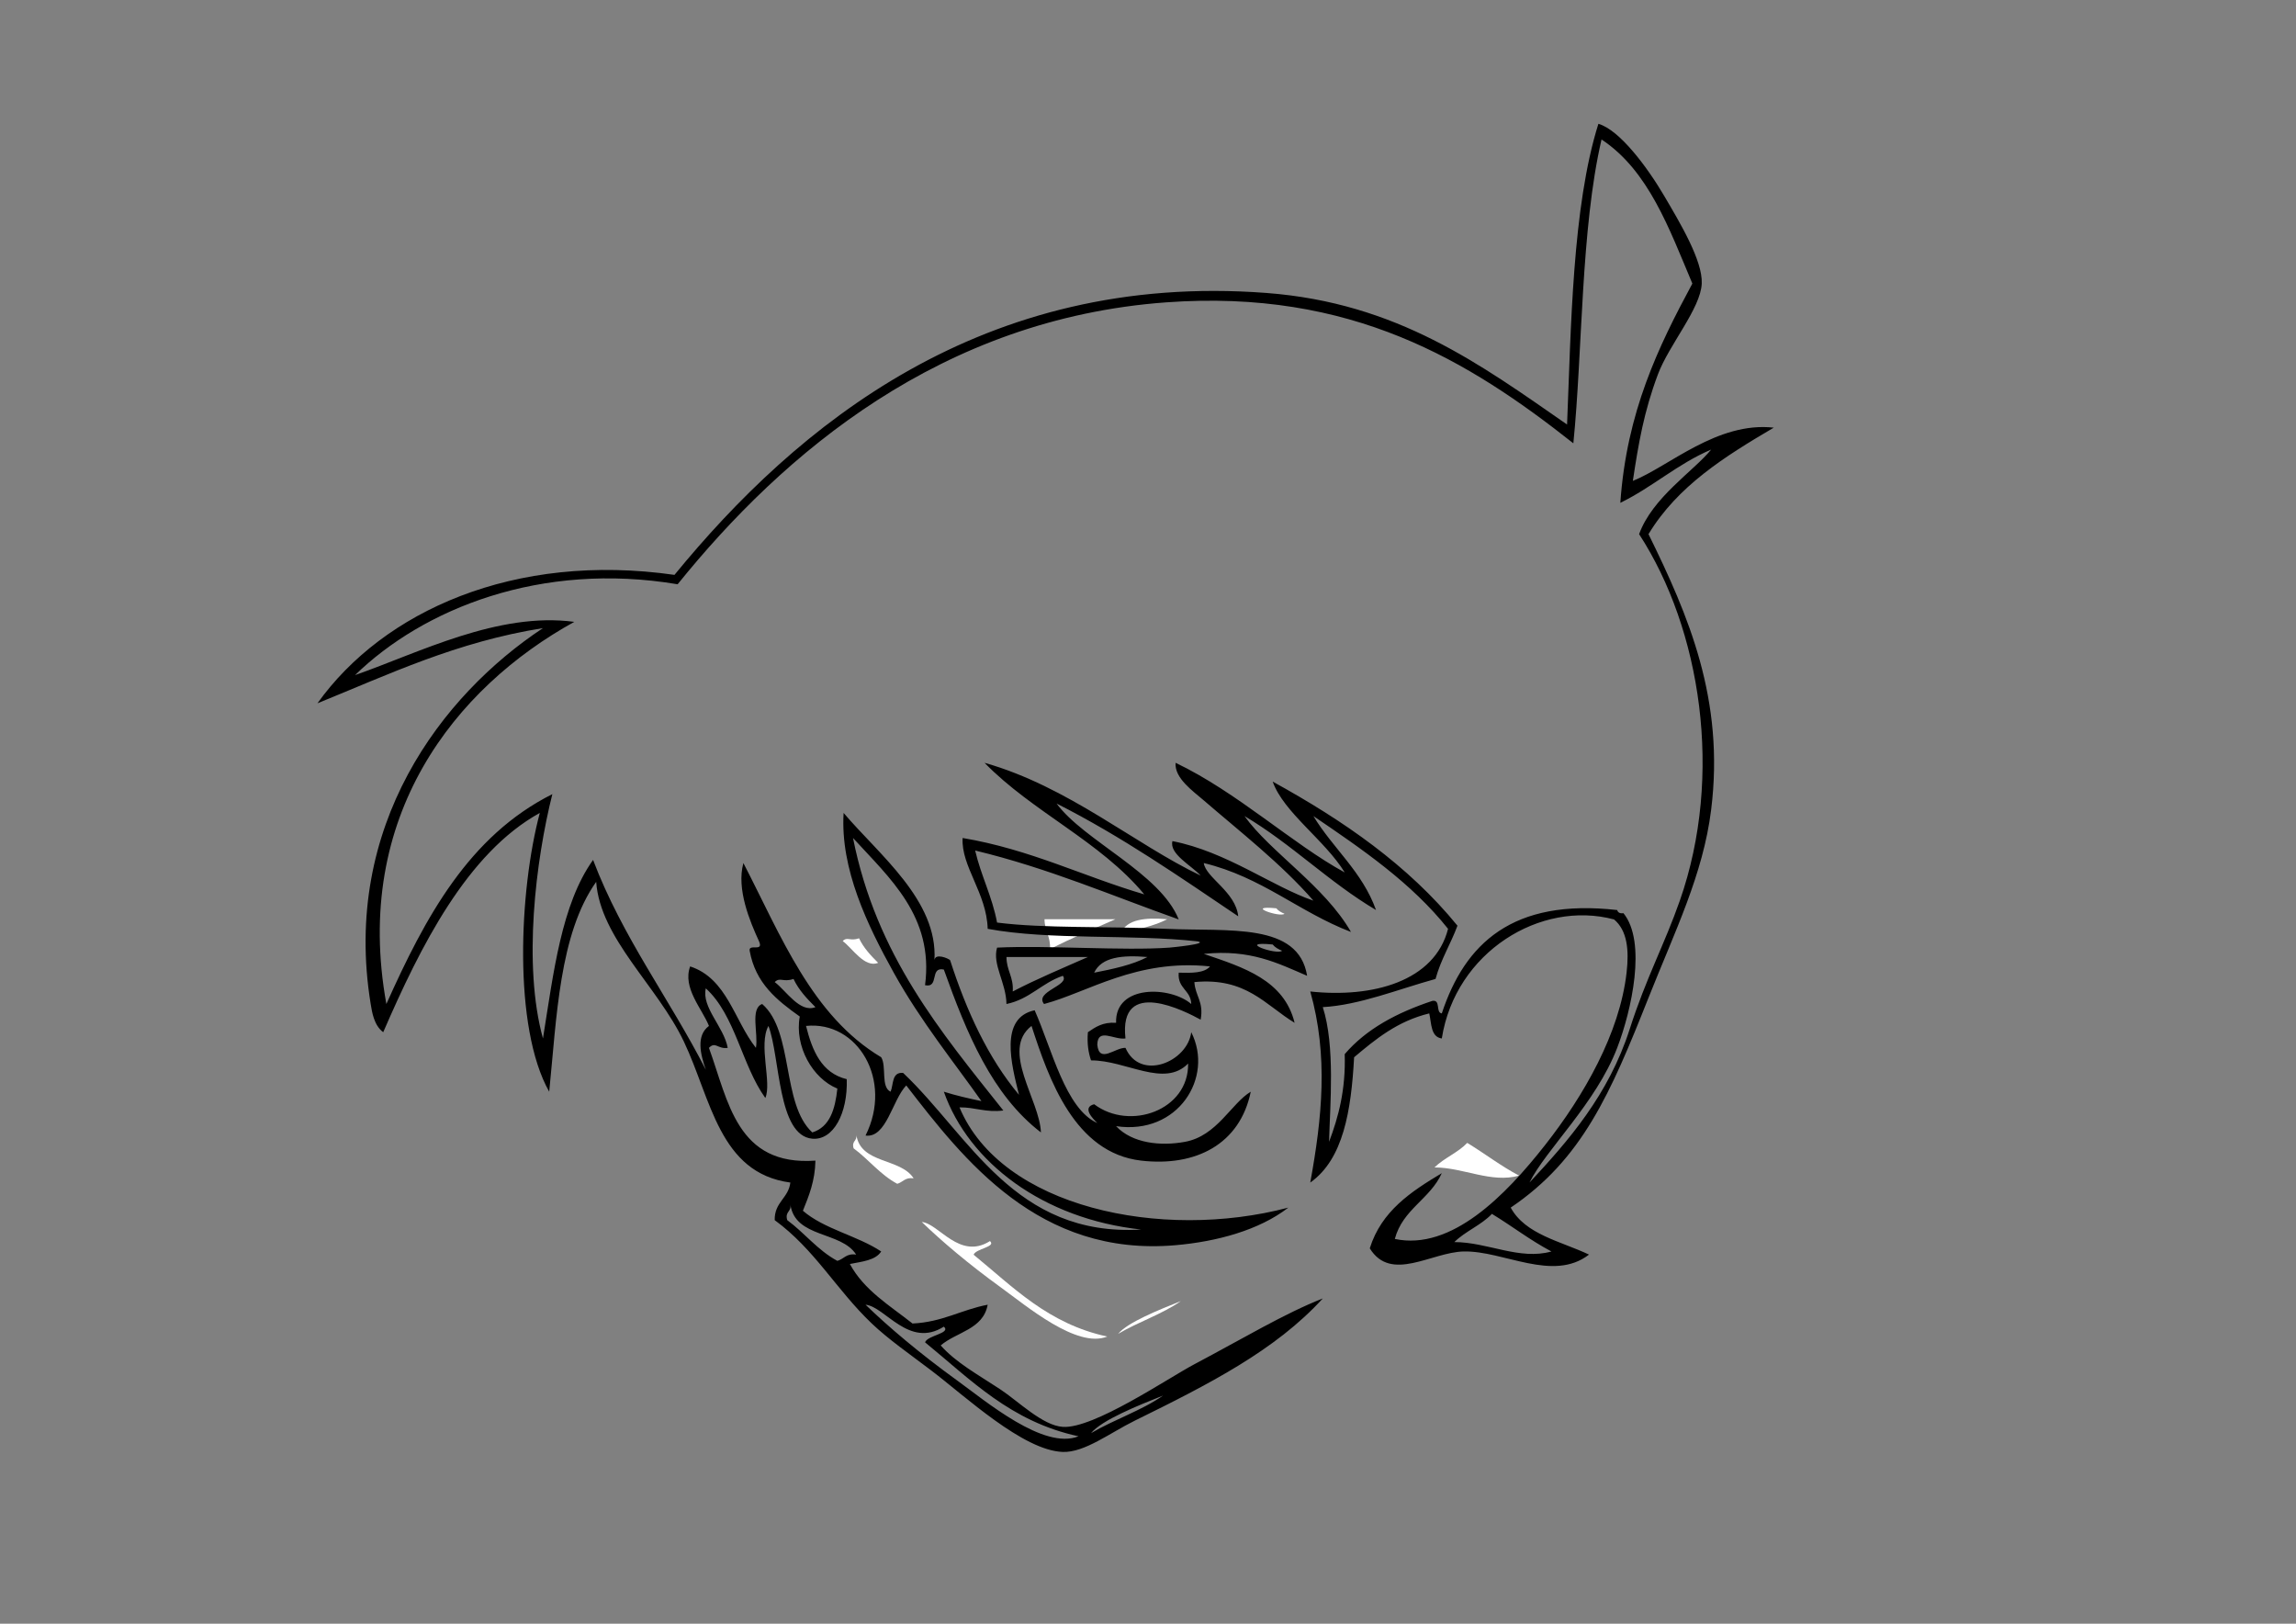 <?xml version="1.0" encoding="utf-8"?>
<!-- Generator: Adobe Illustrator 15.0.0, SVG Export Plug-In . SVG Version: 6.00 Build 0)  -->
<!DOCTYPE svg PUBLIC "-//W3C//DTD SVG 1.1//EN" "http://www.w3.org/Graphics/SVG/1.1/DTD/svg11.dtd">
<svg version="1.1" id="图层_1" xmlns="http://www.w3.org/2000/svg" xmlns:xlink="http://www.w3.org/1999/xlink" x="0px" y="0px"
	 width="841.89px" height="595.28px" viewBox="0 0 841.89 595.28" enable-background="new 0 0 841.89 595.28" xml:space="preserve">
<rect x="0" y="0" width="841.89" height="595.28" fill="#808080" stroke="none"/>
<path fill-rule="evenodd" clip-rule="evenodd" fill="#FFFFFF" d="M471,335c-1.647,1.471-14.999-3.18-3-2
	C468.733,333.934,469.818,334.515,471,335z"/>
<path fill-rule="evenodd" clip-rule="evenodd" fill="#FFFFFF" d="M383,337c8.667,0,17.333,0,26,0c-8.094,3.572-16.332,7.001-24,11
	C385.321,343.346,383.006,341.327,383,337z"/>
<path fill-rule="evenodd" clip-rule="evenodd" fill="#FFFFFF" d="M428,337c-4.822,2.511-10.869,3.798-17,5
	C413.325,336.991,419.988,336.322,428,337z"/>
<path fill-rule="evenodd" clip-rule="evenodd" fill="#FFFFFF" d="M309,345c1.733-1.707,2.62,0.158,6-1c1.715,3.618,4.337,6.329,7,9
	C317.026,354.949,312.636,347.716,309,345z"/>
<path fill-rule="evenodd" clip-rule="evenodd" fill="#FFFFFF" d="M314,416c1.518,10.815,16.226,8.441,21,16
	c-3.146-0.479-3.909,1.424-6,2c-6.29-3.377-10.434-8.899-16-13C312.174,418.174,314.409,418.409,314,416z"/>
<path fill-rule="evenodd" clip-rule="evenodd" fill="#FFFFFF" d="M557,431c-10.209,2.865-20.346-2.979-31-3
	c3.52-3.48,8.598-5.402,12-9C544.431,422.903,550.235,427.432,557,431z"/>
<path fill-rule="evenodd" clip-rule="evenodd" fill="#FFFFFF" d="M363,455c2.398,2.142-5.194,2.749-6,5
	c14.498,11.836,27.319,25.348,49,30c-11.104,4.475-29.551-11.173-39-18c-11.522-8.325-21.674-16.898-29-24
	C344.221,448.548,351.82,462.069,363,455z"/>
<path fill-rule="evenodd" clip-rule="evenodd" fill="#FFFFFF" d="M433,477c-6.865,4.801-15.673,7.66-23,12
	C413.464,484.787,425.123,480.13,433,477z"/>
<path fill-rule="evenodd" clip-rule="evenodd" d="M586.098,45.389c7.813,2.252,17.982,15.97,24.116,26.413
	c5.789,9.856,14.147,23.749,13.78,32.155c-0.399,9.148-12.009,22.454-16.077,33.303c-5.132,13.687-7.105,25.235-9.188,39.045
	c13.155-5.255,30.942-21.836,51.678-19.522c-17.841,10.486-35.276,21.378-45.936,39.045c14.654,29.807,27.988,60.64,22.968,101.058
	c-2.946,23.711-13.295,44.527-22.968,68.904c-13.976,35.219-24.313,59.22-50.529,76.941c5.409,9.902,18.33,12.294,28.71,17.226
	c-13.23,10.208-31.307-1.462-45.936-1.148c-11.844,0.254-26.657,11.471-34.451-1.147c4.281-13.712,15.163-20.819,26.412-27.562
	c-4.278,9.501-14.339,13.222-17.226,24.116c20.738,4.414,40.627-15.99,55.123-34.452c14.242-18.139,27.309-40.932,29.857-63.161
	c0.964-8.399,0.238-15.463-4.593-19.522c-27-7.191-58.17,11.975-63.162,43.639c-4.048-0.545-3.774-5.412-4.593-9.188
	c-11.698,2.847-19.662,9.432-27.562,16.078c-1.068,19.601-3.954,37.388-16.077,45.936c4.316-23.603,6.678-46.456,0-70.052
	c22.912,2.463,45.648-3.724,50.528-22.968c-13.405-16.836-31.372-29.111-49.38-41.342c7.212,11.928,17.922,20.356,22.968,34.451
	c-17.32-10.241-30.928-24.197-48.232-34.451c9.418,13.168,29.434,25.686,39.045,42.49c-19.101-7.313-32.687-20.14-53.975-25.265
	c0.753,5.388,11.691,10.497,12.633,19.522c-21.499-14.485-42.707-29.259-66.606-41.342c10.068,13.689,37.999,25.514,44.787,42.491
	c-24.595-8.709-47.794-18.813-74.646-25.265c2.162,9.321,6.219,16.748,8.039,26.413c17.316,2.2,39.923,1.292,62.013,2.297
	c23.086,1.047,48.469-2.454,51.678,17.226c-10.712-4.601-20.806-9.819-37.897-8.039c14.589,4.935,29.45,9.596,33.304,25.265
	c-10.733-6.493-17.737-16.714-36.748-14.929c0.296,5.063,3.523,7.193,2.296,13.78c-5.355-2.913-30.154-15.904-27.561,6.891
	c-4.188,0.617-10.203-4.094-10.335,2.297c0.718,7.095,6.525,0.996,10.335,1.148c5.366,12.348,22.72,5.206,24.117-5.742
	c8.407,16.573-4.888,37.843-27.562,34.452c5.93,6.3,16.309,7.393,25.265,5.741c11.783-2.173,16.934-14.069,24.116-18.374
	c-3.94,19.251-20.174,27.577-40.194,25.265c-24.429-2.821-33.835-29.854-40.194-49.381c-11.496,8.942,3.03,27.171,3.445,39.045
	c-17.972-13.801-27.216-36.328-35.6-59.716c-5.332-1.121-1.559,6.863-6.89,5.742c3.306-25.187-12.976-39.24-26.413-53.975
	c8.575,43.103,32.241,71.113,55.123,99.91c-6.567,0.825-10.259-1.225-16.077-1.148c15.3,36.641,73.993,49.071,120.581,36.748
	c-10.694,8.27-26.186,12.458-41.342,13.781c-50.152,4.373-77.735-31.384-98.761-58.568c-5.134,5.341-7.232,19.372-14.929,18.374
	c10.158-20.32-2.892-42.146-21.819-40.193c2.305,9.179,5.693,17.273,14.929,19.522c0.41,12.538-4.928,22.488-12.632,21.819
	c-12.775-1.107-11.726-29.759-16.078-41.342c-3.775,6.877,1.31,20.853-1.148,26.413c-8.644-12.026-10.999-30.345-21.819-40.193
	c-1.623,7,6.607,14.048,8.039,21.819c-3.613,0.574-4.489-2.503-6.89,0c7.148,19.646,10.201,43.39,39.045,41.342
	c-0.145,7.512-2.396,12.915-4.594,18.374c7.796,6.749,19.967,9.127,28.709,14.929c-2.083,3.277-7.016,3.701-11.484,4.594
	c5.241,9.688,14.64,15.219,22.968,21.819c10.974-0.511,17.912-5.056,27.562-6.89c-1.641,9.077-11.462,9.974-17.226,14.929
	c5.676,6.358,13.568,10.636,21.82,16.077c6.667,4.396,15.517,13.294,22.967,13.781c11.302,0.737,38.556-17.858,48.233-22.968
	c17.387-9.183,33.201-18.7,47.083-24.116c-17.297,18.993-41.875,31.502-68.903,44.787c-9.113,4.479-18.427,11.75-26.413,11.483
	c-14.569-0.486-35.882-20.498-48.232-29.857c-7.763-5.884-15.813-11.502-21.819-17.227c-13.074-12.459-20.848-27.102-35.6-37.896
	c-0.136-6.644,5.036-7.98,5.742-13.78c-26.102-3.471-29.013-30.576-39.045-51.678c-9.71-20.429-30.657-37.751-32.155-58.567
	c-13.551,19.103-14.481,49.813-17.226,76.941c-13.329-23.573-11.014-73.968-3.445-102.207
	c-26.649,14.705-43.757,48.87-57.419,80.388c-3.38-2.501-4.107-7.35-4.594-10.335c-10.656-65.315,26.01-113.256,63.162-137.808
	c-31.706,5.043-56.533,16.964-82.684,27.562c24.165-33.78,72.189-55.47,130.916-47.084
	c44.725-54.612,112.854-111.26,217.045-103.355c47.981,3.641,78.42,26.151,110.245,48.232
	C576.061,120.801,576.488,75.809,586.098,45.389z M627.439,164.821c-12.349,5.26-21.467,13.75-33.303,19.522
	c2.306-33.294,13.942-57.257,26.412-80.387c-8.525-20.184-16.035-41.384-33.303-52.826c-7.655,32.953-6.921,77.7-10.336,111.394
	c-38.328-30.287-81.376-56.621-149.29-51.677c-82.444,6.001-140.286,55.187-179.148,103.355
	c-50.234-8.442-93.275,8.985-118.284,33.303c23.572-8.25,52.469-23.258,80.387-19.522c-43.637,24.09-81.404,71.225-68.903,140.104
	c14.209-31.727,30.251-61.621,60.864-76.943c-6.091,24.21-10.875,62.637-3.445,89.575c3.874-24.071,6.735-49.154,18.374-65.458
	c10.857,28.57,28.021,50.834,41.342,76.941c-1.977-5.67-3.652-12.524,1.148-16.077c-2.503-6.316-9.785-13.929-6.89-21.819
	c13.553,4.438,16.152,19.83,24.116,29.858c0.938-5.188-2.213-14.463,2.296-16.077c11.668,10.148,7.005,36.631,18.375,47.083
	c6.424-1.998,8.382-8.46,9.187-16.077c-9.058-3.674-15.782-15.472-13.781-26.413c-8.262-5.9-16.228-12.098-18.374-24.116
	c-0.456-2.752,5.23,0.638,3.445-3.444c-3.38-7.351-8.357-19.191-5.742-28.71c13.839,26.735,25.114,56.038,50.529,71.2
	c2.043,3.314-0.225,10.943,3.445,12.632c1.122-2.707,0.371-7.285,4.594-6.891c24.39,23.078,40.885,60.172,87.277,57.42
	c-36-3.896-63.195-24.599-72.349-50.529c4.36,1.382,9.039,2.442,13.781,3.445c-9.436-13.444-22.236-29.189-32.155-47.084
	c-9.618-17.354-19.644-38.011-18.374-58.568c12.847,15.208,34.631,32.062,33.303,53.975c0.295-2.689,5.045-0.661,5.742,0
	c6.074,18.808,13.933,35.831,25.265,49.381c-2.743-11.013-7.347-28.214,5.742-31.007c6.343,14.331,11.314,36.147,22.968,41.343
	c-1.642-1.582-5.719-5.725-1.148-6.891c13.056,9.857,34.729,2.231,34.452-14.929c-8.767,9.014-22.724-1.209-35.601-1.148
	c-0.965-2.862-1.502-6.152-1.148-10.336c2.748-1.846,5.408-3.779,10.335-3.445c-0.471-14.13,19.951-13.479,27.562-6.89
	c-0.162-5.197-5.109-5.61-4.594-11.484c4.713,0.119,9.375,0.188,11.483-2.297c-26.962-2.844-44.826,9.526-60.864,13.781
	c-3.658-4.554,9.631-6.821,6.89-10.336c-7.736,2.6-12.104,8.565-20.671,10.336c-0.115-7.783-5.262-14.535-3.445-20.671
	c18.142-0.916,46.299,1.213,63.161,0c0.924-0.067,14.789-1.438,10.335-2.297c-24.462-2.717-54.01-0.348-76.941-4.594
	c-0.363-13.126-9.822-22.977-9.187-33.304c24.894,4.199,44.121,14.063,66.606,20.671c-16.137-19.464-41.003-30.197-58.568-48.232
	c30.737,8.692,55.126,29.854,79.238,41.343c-3.426-3.73-11.599-7.942-10.335-12.633c19.871,3.865,36.799,16.789,51.678,21.819
	c-11.669-13.439-27.264-25.575-40.194-36.749c-4.025-3.479-10.798-8.172-10.335-13.781c22.563,10.74,42.929,29.8,62.013,40.194
	c-7.279-11.865-22.406-21.994-26.413-33.304c25.941,14.252,49.708,30.68,67.755,52.827c-2.479,6.709-6.069,12.305-8.038,19.522
	c-13.828,3.817-27.778,9.56-41.343,10.335c4.594,14.252,2.658,35.905,2.297,49.381c3.475-9.157,6.138-19.128,5.742-32.154
	c7.944-9.281,19.221-15.232,32.155-19.522c3.171-0.491,1.077,4.281,3.444,4.593c8.463-25.607,25.904-42.234,64.311-37.896
	c0.253,0.896,0.961,1.335,2.296,1.148c8.607,10.609,2.946,35.724-2.296,49.381c-7.819,20.366-26.246,37.39-32.155,49.381
	c14.222-15.252,29.024-32.15,36.748-56.271c6.019-18.794,12.765-31.066,18.375-47.084c16.106-45.996,7.704-99.575-14.93-134.362
	C605.921,182.343,620.9,172.834,627.439,164.821z M466.665,346.268c-13.779-1.355,1.554,3.985,3.445,2.296
	C468.754,348.006,467.508,347.339,466.665,346.268z M371.349,363.493c8.806-4.594,18.267-8.53,27.562-12.633
	c-9.952,0-19.906,0-29.858,0C369.059,355.829,371.718,358.148,371.349,363.493z M401.207,356.603
	c7.041-1.382,13.985-2.859,19.523-5.742C411.529,350.082,403.876,350.85,401.207,356.603z M299.001,369.234
	c-3.058-3.067-6.069-6.181-8.039-10.335c-3.881,1.33-4.899-0.812-6.89,1.148C288.247,363.165,293.289,371.474,299.001,369.234z
	 M288.665,447.325c6.392,4.708,11.151,11.051,18.375,14.929c2.401-0.661,3.277-2.849,6.89-2.297
	c-5.483-8.68-22.373-5.955-24.116-18.374C290.284,444.349,287.716,444.08,288.665,447.325z M547.053,445.028
	c-3.907,4.132-9.739,6.339-13.781,10.336c12.235,0.022,23.876,6.735,35.601,3.444C561.104,454.711,554.438,449.51,547.053,445.028z
	 M317.375,478.332c8.413,8.155,20.071,17.999,33.303,27.561c10.851,7.84,32.036,25.81,44.787,20.671
	c-24.898-5.343-39.622-20.859-56.271-34.451c0.926-2.586,9.645-3.284,6.89-5.742C333.246,494.487,324.519,478.96,317.375,478.332z
	 M400.059,525.416c8.415-4.984,18.529-8.268,26.413-13.781C417.426,515.229,404.037,520.577,400.059,525.416z"/>
</svg>
